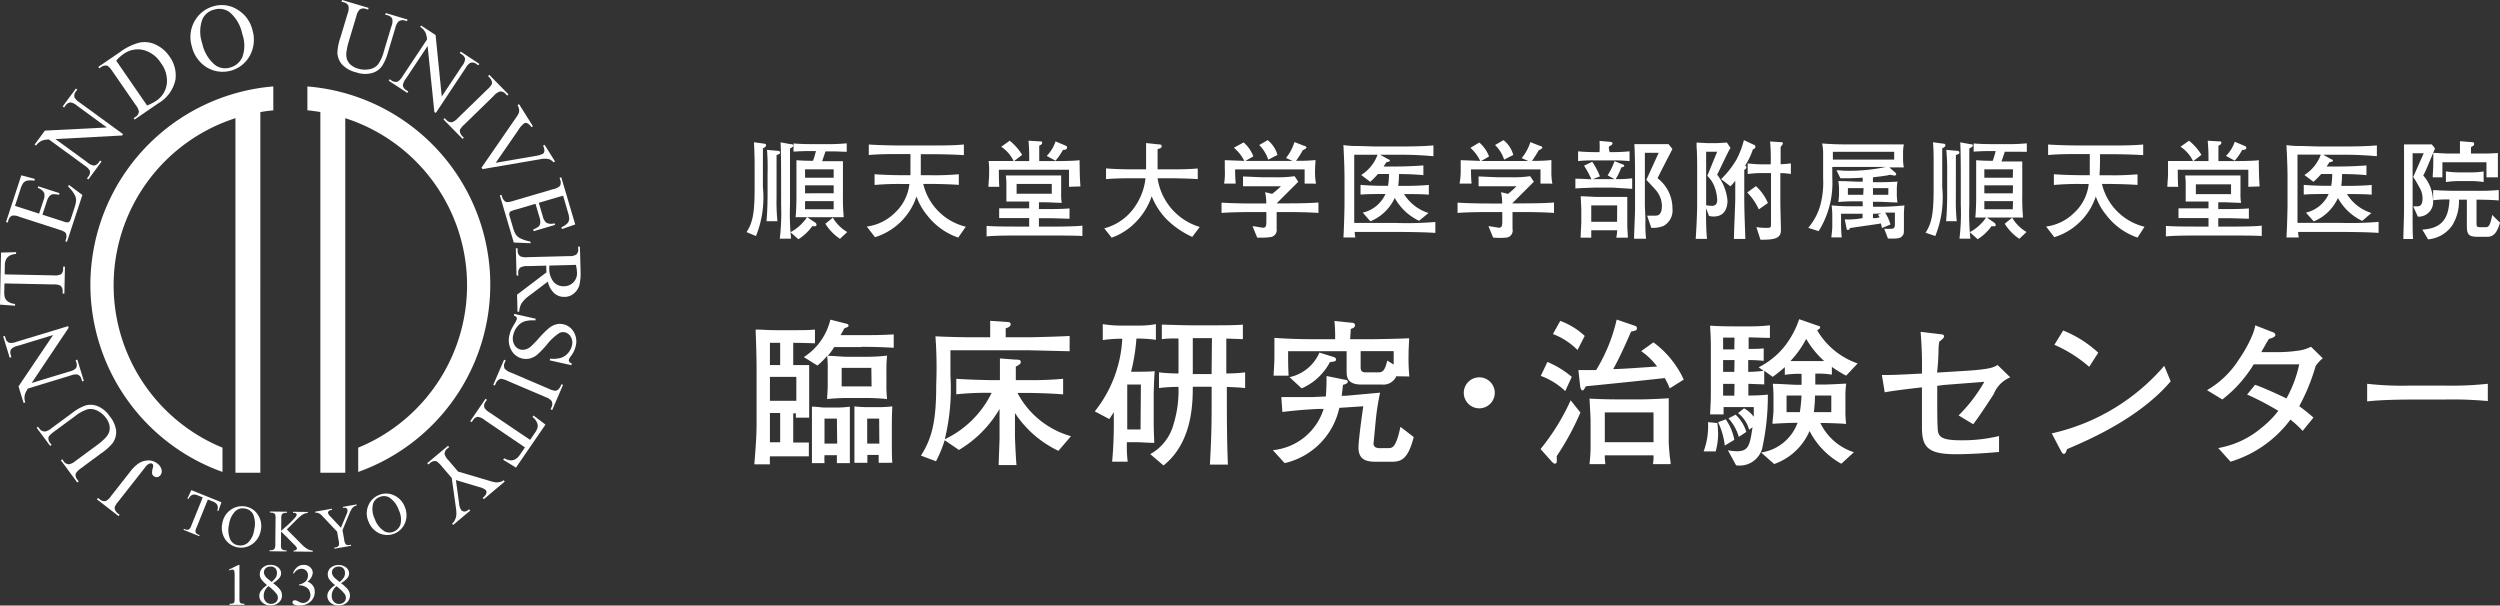 <svg id="rogo" xmlns="http://www.w3.org/2000/svg" width="188" height="45.536" viewBox="0 0 188 45.536">
  <rect x="0" y="0" width="188" height="45.536" fill="#333333" stroke="none"/>
  <g id="Group_1" data-name="Group 1">
    <path id="Path_1" data-name="Path 1" d="M10.9,25.382a14.971,14.971,0,0,0,9.933,14.079V37.636a13.2,13.2,0,0,1,.975-24.777V39.521h1.873V12.4c.321-.055.646-.1.975-.129v-1.8A14.992,14.992,0,0,0,10.9,25.382" transform="translate(-4.103 -3.972)" fill="#fff"/>
    <path id="Path_2" data-name="Path 2" d="M37.062,10.475v1.792q.493.05.975.132V39.523h1.873V12.86a13.2,13.2,0,0,1,.973,24.777v1.826a14.952,14.952,0,0,0-3.821-28.988" transform="translate(-13.946 -3.973)" fill="#fff"/>
    <path id="Path_3" data-name="Path 3" d="M27.6,68.786l.719-.348h.072v2.482a1.254,1.254,0,0,0,.021.308.155.155,0,0,0,.085.094.774.774,0,0,0,.267.037v.081H27.65v-.081a.817.817,0,0,0,.271-.036.175.175,0,0,0,.085-.084,1.158,1.158,0,0,0,.024-.318V69.332a2.459,2.459,0,0,0-.021-.412.176.176,0,0,0-.056-.1.147.147,0,0,0-.1-.033.588.588,0,0,0-.224.067Z" transform="translate(-10.385 -25.956)" fill="#fff"/>
    <path id="Path_4" data-name="Path 4" d="M31.852,69.956a2.1,2.1,0,0,1-.451-.461.686.686,0,0,1-.1-.359.653.653,0,0,1,.221-.494.826.826,0,0,1,.59-.206.836.836,0,0,1,.576.193.577.577,0,0,1,.216.441.59.59,0,0,1-.117.335,1.7,1.7,0,0,1-.491.4,2.78,2.78,0,0,1,.508.462.771.771,0,0,1,.166.467.689.689,0,0,1-.237.528.883.883,0,0,1-.623.22.84.84,0,0,1-.655-.26.647.647,0,0,1-.057-.847,1.915,1.915,0,0,1,.455-.424m.1.082a1.026,1.026,0,0,0-.268.33.875.875,0,0,0-.088.387.627.627,0,0,0,.154.447.5.5,0,0,0,.39.169.526.526,0,0,0,.377-.132.421.421,0,0,0,.143-.321.5.5,0,0,0-.084-.28,3.164,3.164,0,0,0-.625-.6m.239-.314a1.592,1.592,0,0,0,.332-.368.674.674,0,0,0,.069-.309.479.479,0,0,0-.127-.355.47.47,0,0,0-.35-.129.509.509,0,0,0-.363.128.391.391,0,0,0-.139.3.493.493,0,0,0,.058.226.724.724,0,0,0,.164.214Z" transform="translate(-11.765 -25.956)" fill="#fff"/>
    <path id="Path_5" data-name="Path 5" d="M35.3,69.056a1.154,1.154,0,0,1,.318-.458.72.72,0,0,1,.48-.161.663.663,0,0,1,.545.23.557.557,0,0,1,.143.364.93.93,0,0,1-.4.665.88.88,0,0,1,.411.3.785.785,0,0,1,.139.463.965.965,0,0,1-.244.661,1.151,1.151,0,0,1-.92.366.779.779,0,0,1-.406-.074.2.2,0,0,1-.109-.158.143.143,0,0,1,.05-.11.172.172,0,0,1,.123-.049.408.408,0,0,1,.111.017,1.3,1.3,0,0,1,.168.079,1.1,1.1,0,0,0,.18.082.611.611,0,0,0,.172.024.521.521,0,0,0,.387-.172.569.569,0,0,0,.163-.405.79.79,0,0,0-.076-.334.613.613,0,0,0-.123-.183.88.88,0,0,0-.259-.157.825.825,0,0,0-.333-.071h-.07v-.066a.89.89,0,0,0,.346-.123.614.614,0,0,0,.33-.56.486.486,0,0,0-.142-.362.476.476,0,0,0-.347-.137.663.663,0,0,0-.566.359Z" transform="translate(-13.266 -25.956)" fill="#fff"/>
    <path id="Path_6" data-name="Path 6" d="M40.057,69.956A2.077,2.077,0,0,1,39.6,69.5a.711.711,0,0,1-.1-.359.653.653,0,0,1,.221-.494.952.952,0,0,1,1.166-.013.574.574,0,0,1,.218.441.59.59,0,0,1-.117.335,1.74,1.74,0,0,1-.491.4,2.715,2.715,0,0,1,.507.462.763.763,0,0,1,.166.467.692.692,0,0,1-.236.528.883.883,0,0,1-.623.22.845.845,0,0,1-.657-.26.688.688,0,0,1-.187-.461.68.68,0,0,1,.133-.387,1.853,1.853,0,0,1,.454-.424m.1.082a1.021,1.021,0,0,0-.267.33.876.876,0,0,0-.089.387.633.633,0,0,0,.154.447.5.5,0,0,0,.391.169.528.528,0,0,0,.377-.132.42.42,0,0,0,.142-.321.5.5,0,0,0-.082-.28,3.142,3.142,0,0,0-.626-.6m.24-.314a1.561,1.561,0,0,0,.332-.368.691.691,0,0,0,.069-.309.475.475,0,0,0-.129-.355.468.468,0,0,0-.35-.129.5.5,0,0,0-.361.128.386.386,0,0,0-.139.3.506.506,0,0,0,.056.226.752.752,0,0,0,.166.214Z" transform="translate(-14.853 -25.956)" fill="#fff"/>
    <path id="Path_7" data-name="Path 7" d="M24.974,60.292l-.232.663-.078-.032a.852.852,0,0,0,.038-.269.445.445,0,0,0-.1-.243.637.637,0,0,0-.256-.168l-.393-.157L23.1,62.2a.612.612,0,0,0-.074.342.326.326,0,0,0,.207.181l.1.04-.031.077-1.182-.474.032-.074.1.037a.3.3,0,0,0,.293-.005.666.666,0,0,0,.166-.281l.857-2.117-.336-.135a.978.978,0,0,0-.289-.083.417.417,0,0,0-.243.077.651.651,0,0,0-.211.263l-.078-.032.3-.636Z" transform="translate(-8.322 -22.522)" fill="#fff"/>
    <path id="Path_8" data-name="Path 8" d="M28.55,61.355a1.361,1.361,0,0,1,.912.623,1.523,1.523,0,0,1,.214,1.164,1.579,1.579,0,0,1-.638,1.031,1.449,1.449,0,0,1-2.052-.379,1.568,1.568,0,0,1-.2-1.195,1.519,1.519,0,0,1,.7-1.051,1.45,1.45,0,0,1,1.068-.194m-.072.15a.793.793,0,0,0-.691.172,1.682,1.682,0,0,0-.5,1.008,1.77,1.77,0,0,0,.1,1.166.777.777,0,0,0,.57.413.873.873,0,0,0,.748-.193,1.59,1.59,0,0,0,.467-.966,1.807,1.807,0,0,0-.084-1.18.816.816,0,0,0-.6-.42" transform="translate(-10.064 -23.259)" fill="#fff"/>
    <path id="Path_9" data-name="Path 9" d="M33.8,63.316l1.1,1.107a2.07,2.07,0,0,0,.462.374.99.99,0,0,0,.385.115v.082L34.31,64.98V64.9a.325.325,0,0,0,.186-.041.122.122,0,0,0,.057-.1.223.223,0,0,0-.02-.1,1.053,1.053,0,0,0-.137-.158l-1.027-1.03-.011.964a.989.989,0,0,0,.027.3.2.2,0,0,0,.092.1.392.392,0,0,0,.2.054h.1v.083l-1.28-.013v-.082h.107a.318.318,0,0,0,.271-.107.66.66,0,0,0,.057-.338l.02-1.93a1.019,1.019,0,0,0-.025-.3.2.2,0,0,0-.09-.094.434.434,0,0,0-.2-.055h-.106V61.97l1.28.015v.082h-.1a.441.441,0,0,0-.2.049.194.194,0,0,0-.1.106.977.977,0,0,0-.029.29l-.009.915c.029-.028.131-.12.305-.277a6.547,6.547,0,0,0,.8-.792.3.3,0,0,0,.062-.153.116.116,0,0,0-.046-.09.239.239,0,0,0-.157-.041h-.069V61.99l1.1.012v.081a.621.621,0,0,0-.178.025.98.98,0,0,0-.2.091,1.969,1.969,0,0,0-.285.222q-.05.044-.455.447Z" transform="translate(-12.23 -23.504)" fill="#fff"/>
    <path id="Path_10" data-name="Path 10" d="M40.076,61.293l1.032-.182.015.082-.057.011a.446.446,0,0,0-.157.077.643.643,0,0,0-.174.18,1.938,1.938,0,0,0-.167.343l-.516,1.241.131.741a.587.587,0,0,0,.121.327.343.343,0,0,0,.279.045l.1-.017.015.081-1.257.22-.013-.082.1-.017a.3.3,0,0,0,.247-.158.673.673,0,0,0-.008-.327l-.123-.7-1.029-1.089a2.778,2.778,0,0,0-.243-.239.783.783,0,0,0-.236-.092.254.254,0,0,0-.13,0l-.015-.082,1.265-.222.015.082-.066.012a.385.385,0,0,0-.18.079.157.157,0,0,0-.06.158.667.667,0,0,0,.182.26l.785.839.42-1.008a.667.667,0,0,0,.077-.326.185.185,0,0,0-.05-.1.194.194,0,0,0-.1-.059.426.426,0,0,0-.182,0Z" transform="translate(-14.295 -23.178)" fill="#fff"/>
    <path id="Path_11" data-name="Path 11" d="M45.155,59.893a1.376,1.376,0,0,1,1.106.029,1.53,1.53,0,0,1,.814.861,1.565,1.565,0,0,1,.029,1.209,1.448,1.448,0,0,1-1.93.795,1.583,1.583,0,0,1-.821-.892,1.5,1.5,0,0,1,.012-1.258,1.431,1.431,0,0,1,.789-.743m.023.165a.788.788,0,0,0-.487.52,1.67,1.67,0,0,0,.13,1.117,1.779,1.779,0,0,0,.718.925.787.787,0,0,0,.7.04.875.875,0,0,0,.524-.568,1.6,1.6,0,0,0-.138-1.064,1.8,1.8,0,0,0-.715-.944.813.813,0,0,0-.736-.026" transform="translate(-16.641 -22.677)" fill="#fff"/>
    <path id="Path_12" data-name="Path 12" d="M13.392,59.866l-.081.1L11.683,58.7l.081-.1.138.106a.513.513,0,0,0,.446.128,1.1,1.1,0,0,0,.4-.378L14.2,56.607a2.657,2.657,0,0,1,.637-.616,1.374,1.374,0,0,1,.686-.211,1.049,1.049,0,0,1,.71.236.774.774,0,0,1,.312.453.482.482,0,0,1-.081.413.358.358,0,0,1-.232.153.4.4,0,0,1-.284-.082.314.314,0,0,1-.115-.185,1.2,1.2,0,0,1,.065-.453c.036-.133.02-.226-.048-.279a.223.223,0,0,0-.214-.017.745.745,0,0,0-.322.275l-2.028,2.581a1.55,1.55,0,0,0-.261.408.321.321,0,0,0,.024.211.658.658,0,0,0,.2.265Z" transform="translate(-4.396 -21.155)" fill="#fff"/>
    <path id="Path_13" data-name="Path 13" d="M5.544,52.055l-.106.079L4.423,50.768l.1-.078.109.145a.49.49,0,0,0,.451.209,1.065,1.065,0,0,0,.456-.244l1.572-1.158a3.489,3.489,0,0,1,.989-.552,1.422,1.422,0,0,1,.889.046,2.014,2.014,0,0,1,.912.748A2.128,2.128,0,0,1,10.4,51a1.463,1.463,0,0,1-.247.9,3.974,3.974,0,0,1-.886.795L7.751,53.815c-.237.176-.37.323-.4.444a.5.5,0,0,0,.125.4l.107.144-.106.079L6.243,53.214l.1-.078.11.149a.485.485,0,0,0,.406.228,1.06,1.06,0,0,0,.481-.246l1.688-1.243A4.593,4.593,0,0,0,9.52,51.6a1.371,1.371,0,0,0,.344-.483,1.013,1.013,0,0,0,.036-.509,1.335,1.335,0,0,0-.265-.577,1.723,1.723,0,0,0-.668-.556,1.109,1.109,0,0,0-.728-.094,3.041,3.041,0,0,0-.958.535L5.711,51.073c-.241.18-.373.317-.4.414a.525.525,0,0,0,.121.424Z" transform="translate(-1.665 -18.6)" fill="#fff"/>
    <path id="Path_14" data-name="Path 14" d="M1.919,45.285,1.536,44.04l2.6-3.858-2.658.809a.963.963,0,0,0-.5.255.52.52,0,0,0-.021.44L1,41.847l-.126.038-.491-1.6.125-.038.05.162a.487.487,0,0,0,.3.359,1.094,1.094,0,0,0,.52-.077L5.267,39.51l.038.123L2.523,43.787l2.838-.863a.988.988,0,0,0,.5-.253.531.531,0,0,0,.021-.44l-.05-.164.126-.038.491,1.6-.126.038-.049-.158a.494.494,0,0,0-.3-.362,1.075,1.075,0,0,0-.52.077L2.247,44.2a2.121,2.121,0,0,0-.216.4,1.15,1.15,0,0,0-.046.343,1.123,1.123,0,0,0,.061.309Z" transform="translate(-0.144 -14.985)" fill="#fff"/>
    <path id="Path_15" data-name="Path 15" d="M.078,30.578l1.131-.029,0,.133a1.336,1.336,0,0,0-.428.1.709.709,0,0,0-.31.285,1.015,1.015,0,0,0-.107.478l-.013.676,3.683.073a1,1,0,0,0,.556-.084.523.523,0,0,0,.157-.411l.005-.166.131,0-.041,2.034-.131,0,0-.17a.488.488,0,0,0-.176-.436,1.086,1.086,0,0,0-.517-.086L.334,32.9l-.013.577a1.63,1.63,0,0,0,.042.479.644.644,0,0,0,.253.319,1.053,1.053,0,0,0,.516.166l0,.135L0,34.494Z" transform="translate(0 -11.586)" fill="#fff"/>
    <path id="Path_16" data-name="Path 16" d="M1.4,23.535l1.812.587.329-1a.855.855,0,0,0,.052-.56.806.806,0,0,0-.484-.374l.041-.123,1.6.516-.041.124a1.92,1.92,0,0,0-.459-.045.459.459,0,0,0-.252.139,1.071,1.071,0,0,0-.206.4l-.329,1,1.512.488a1.381,1.381,0,0,0,.378.092.21.21,0,0,0,.137-.059.618.618,0,0,0,.122-.242l.253-.775a2.21,2.21,0,0,0,.13-.579.875.875,0,0,0-.1-.405,2.7,2.7,0,0,0-.492-.634l.044-.133,1.021.767L5.309,26.241,5.184,26.2l.053-.162a.682.682,0,0,0,.023-.331.3.3,0,0,0-.115-.2,1.606,1.606,0,0,0-.43-.182l-2.979-.966a1.047,1.047,0,0,0-.565-.086.551.551,0,0,0-.268.359l-.053.161-.125-.04,1.151-3.515,1.02.275-.042.131a1.675,1.675,0,0,0-.549-.005.582.582,0,0,0-.289.187,1.661,1.661,0,0,0-.206.459Z" transform="translate(-0.273 -8.055)" fill="#fff"/>
    <path id="Path_17" data-name="Path 17" d="M4.173,14.941l.773-1.051,4.659-.236L7.363,12.016a.948.948,0,0,0-.507-.246.534.534,0,0,0-.366.246l-.1.135-.106-.078.992-1.346.106.077-.1.137a.485.485,0,0,0-.107.457,1.065,1.065,0,0,0,.371.368l3.279,2.392-.076.1-5.011.267,2.394,1.746a.992.992,0,0,0,.5.249A.535.535,0,0,0,9,16.276l.1-.136.106.077-.992,1.348-.106-.078.1-.133a.492.492,0,0,0,.11-.461,1.1,1.1,0,0,0-.373-.368l-2.7-1.972a2.178,2.178,0,0,0-.45.065,1.187,1.187,0,0,0-.305.17,1.1,1.1,0,0,0-.211.232Z" transform="translate(-1.57 -4.068)" fill="#fff"/>
    <path id="Path_18" data-name="Path 18" d="M14.581,10.931l-.074-.108.15-.1a.48.48,0,0,0,.247-.405,1.108,1.108,0,0,0-.233-.475L12.906,7.286c-.17-.248-.3-.383-.4-.409a.531.531,0,0,0-.428.1l-.149.1-.076-.107,1.618-1.106a4.247,4.247,0,0,1,1.495-.725,1.937,1.937,0,0,1,1.21.16,2.507,2.507,0,0,1,1.032.891,2.4,2.4,0,0,1,.448,1.724,2.682,2.682,0,0,1-1.3,1.8Zm.938-1.061a3.565,3.565,0,0,0,.68-.346A1.786,1.786,0,0,0,17,8.278a2.18,2.18,0,0,0-.442-1.6,2.2,2.2,0,0,0-1.34-.985,1.84,1.84,0,0,0-1.477.314,2.991,2.991,0,0,0-.542.495Z" transform="translate(-4.46 -1.939)" fill="#fff"/>
    <path id="Path_19" data-name="Path 19" d="M24.738.692a2.194,2.194,0,0,1,1.756.264,2.449,2.449,0,0,1,1.127,1.531,2.513,2.513,0,0,1-.194,1.932,2.326,2.326,0,0,1-3.231.886,2.523,2.523,0,0,1-1.131-1.584,2.418,2.418,0,0,1,.268-2,2.312,2.312,0,0,1,1.4-1.026m0,.267a1.276,1.276,0,0,0-.878.73A2.689,2.689,0,0,0,23.848,3.5a2.864,2.864,0,0,0,.96,1.617,1.259,1.259,0,0,0,1.115.2,1.4,1.4,0,0,0,.944-.8,2.545,2.545,0,0,0-.008-1.719,2.889,2.889,0,0,0-.95-1.647A1.319,1.319,0,0,0,24.74.959" transform="translate(-8.639 -0.233)" fill="#fff"/>
    <path id="Path_20" data-name="Path 20" d="M44.281,1.107l.037-.127,1.635.488-.038.127-.174-.053a.493.493,0,0,0-.487.1,1.074,1.074,0,0,0-.219.467l-.561,1.864a3.47,3.47,0,0,1-.462,1.032,1.412,1.412,0,0,1-.739.492,2.031,2.031,0,0,1-1.18-.055,2.158,2.158,0,0,1-1.069-.6,1.463,1.463,0,0,1-.344-.867,4.035,4.035,0,0,1,.232-1.164l.541-1.8a.94.94,0,0,0,.05-.591.51.51,0,0,0-.34-.245L40.992.125,41.029,0l2,.594-.038.127L42.811.668a.481.481,0,0,0-.463.058,1.059,1.059,0,0,0-.239.482l-.6,2a4.417,4.417,0,0,0-.135.627,1.352,1.352,0,0,0,.016.594,1.011,1.011,0,0,0,.277.429,1.339,1.339,0,0,0,.56.3,1.723,1.723,0,0,0,.87.045,1.087,1.087,0,0,0,.639-.356,3,3,0,0,0,.444-1l.561-1.861a1,1,0,0,0,.068-.568.524.524,0,0,0-.35-.267Z" transform="translate(-15.309)" fill="#fff"/>
    <path id="Path_21" data-name="Path 21" d="M49.3,3.09l1.092.718.464,4.62L52.39,6.121a.958.958,0,0,0,.223-.516.527.527,0,0,0-.264-.351l-.141-.092.073-.11,1.4.923-.072.108-.143-.094A.489.489,0,0,0,53,5.9a1.059,1.059,0,0,0-.351.389L50.409,9.665,50.3,9.6l-.509-4.97L48.155,7.091a.987.987,0,0,0-.225.513.54.54,0,0,0,.264.354l.143.092-.073.11-1.4-.92.072-.111.139.092a.5.5,0,0,0,.467.086A1.074,1.074,0,0,0,47.9,6.92l1.849-2.782a2.09,2.09,0,0,0-.088-.444,1.182,1.182,0,0,0-.184-.3,1.2,1.2,0,0,0-.244-.2Z" transform="translate(-17.635 -1.172)" fill="#fff"/>
    <path id="Path_22" data-name="Path 22" d="M55,13.791l-.094.091-1.443-1.47.094-.091.119.123a.521.521,0,0,0,.427.186,1.08,1.08,0,0,0,.452-.319l2.228-2.166a1.57,1.57,0,0,0,.314-.368.323.323,0,0,0,.007-.211.67.67,0,0,0-.167-.292l-.119-.121.094-.091,1.443,1.47-.094.092-.122-.125a.512.512,0,0,0-.424-.185,1.041,1.041,0,0,0-.454.318L55.034,12.8a1.617,1.617,0,0,0-.313.368.317.317,0,0,0-.005.215.653.653,0,0,0,.164.288Z" transform="translate(-20.119 -3.436)" fill="#fff"/>
    <path id="Path_23" data-name="Path 23" d="M63.588,16.926l-.111.07a.788.788,0,0,0-.345-.242,1.468,1.468,0,0,0-.629,0l-4.37.747-.07-.111,2.565-3.72a2.163,2.163,0,0,0,.228-.37.627.627,0,0,0,.031-.276,1.025,1.025,0,0,0-.118-.337l.111-.071,1.045,1.663-.111.069a.908.908,0,0,0-.328-.306.265.265,0,0,0-.231.028,1.588,1.588,0,0,0-.383.43l-1.744,2.528,2.968-.513a1.946,1.946,0,0,0,.574-.162.269.269,0,0,0,.113-.19.664.664,0,0,0-.072-.364c0-.012-.012-.03-.024-.057l.113-.07Z" transform="translate(-21.849 -4.785)" fill="#fff"/>
    <path id="Path_24" data-name="Path 24" d="M65.022,22.859l-1.828.536.3,1.014a.868.868,0,0,0,.275.49.808.808,0,0,0,.611.034l.037.125-1.61.473-.037-.124a1.913,1.913,0,0,0,.406-.222.445.445,0,0,0,.127-.257,1.051,1.051,0,0,0-.058-.447l-.3-1.011-1.524.449a1.619,1.619,0,0,0-.366.135.236.236,0,0,0-.077.127.6.6,0,0,0,.037.269l.231.78a2.145,2.145,0,0,0,.223.552.892.892,0,0,0,.316.276,2.7,2.7,0,0,0,.765.244l.04.136-1.277-.057-1.05-3.547.126-.037.049.162a.682.682,0,0,0,.17.286.3.3,0,0,0,.207.1,1.615,1.615,0,0,0,.459-.092l3-.882a1.044,1.044,0,0,0,.516-.247.548.548,0,0,0,.016-.446l-.049-.164.127-.038,1.05,3.548-1,.347-.04-.131a1.664,1.664,0,0,0,.455-.306.555.555,0,0,0,.131-.318,1.568,1.568,0,0,0-.09-.492Z" transform="translate(-22.677 -8.145)" fill="#fff"/>
    <path id="Path_25" data-name="Path 25" d="M62.32,34.772l-.033-1.28L64.5,31.81c-.008-.12-.013-.218-.016-.294v-.1c0-.034,0-.071,0-.11l-1.4.037a.981.981,0,0,0-.562.114.5.5,0,0,0-.146.407l.005.187-.133,0L62.195,30l.131,0,.005.178a.479.479,0,0,0,.21.432,1.14,1.14,0,0,0,.525.061l3.113-.081a.993.993,0,0,0,.562-.114.517.517,0,0,0,.146-.414l-.005-.181.133,0,.045,1.748a4.175,4.175,0,0,1-.082,1.13,1.289,1.289,0,0,1-.4.626,1.072,1.072,0,0,1-.71.272,1.129,1.129,0,0,1-.779-.268,1.633,1.633,0,0,1-.485-.882l-1.357,1.027a2.443,2.443,0,0,0-.617.6,1.457,1.457,0,0,0-.183.643Zm2.389-3.47c0,.045,0,.082,0,.116s0,.061,0,.082a1.557,1.557,0,0,0,.325,1.027.959.959,0,0,0,.771.329.97.97,0,0,0,.989-1.052,3.222,3.222,0,0,0-.082-.554Z" transform="translate(-23.404 -11.331)" fill="#fff"/>
    <path id="Path_26" data-name="Path 26" d="M66.046,41.884l-1.626-.366.029-.128a2.068,2.068,0,0,0,.8-.055,1.2,1.2,0,0,0,.544-.356,1.3,1.3,0,0,0,.3-.579.852.852,0,0,0-.085-.643.69.69,0,0,0-.448-.347.614.614,0,0,0-.426.061,3.915,3.915,0,0,0-.924.862,7.386,7.386,0,0,1-.745.774,1.394,1.394,0,0,1-.531.269,1.209,1.209,0,0,1-.566.008,1.25,1.25,0,0,1-.828-.619,1.522,1.522,0,0,1-.145-1.148,2.16,2.16,0,0,1,.118-.376,4.131,4.131,0,0,1,.227-.416,2.022,2.022,0,0,0,.206-.4.185.185,0,0,0-.02-.148.439.439,0,0,0-.2-.123l.029-.128,1.613.363-.029.128a2.361,2.361,0,0,0-.813.071,1.192,1.192,0,0,0-.523.37,1.459,1.459,0,0,0-.322.649.988.988,0,0,0,.074.731.717.717,0,0,0,.484.372.747.747,0,0,0,.371-.016,1.065,1.065,0,0,0,.4-.222,8.318,8.318,0,0,0,.609-.635,7.339,7.339,0,0,1,.733-.733,1.467,1.467,0,0,1,.532-.285,1.115,1.115,0,0,1,.564-.011,1.184,1.184,0,0,1,.784.582,1.4,1.4,0,0,1,.143,1.065,2.025,2.025,0,0,1-.363.75.825.825,0,0,0-.149.253.208.208,0,0,0,.02.158.444.444,0,0,0,.2.14Z" transform="translate(-23.082 -14.421)" fill="#fff"/>
    <path id="Path_27" data-name="Path 27" d="M59.593,45.522l-.121-.051.814-1.889.121.051-.066.157a.511.511,0,0,0-.012.463,1.09,1.09,0,0,0,.47.293l2.862,1.225a1.669,1.669,0,0,0,.463.146.324.324,0,0,0,.2-.074.663.663,0,0,0,.208-.265l.066-.156.121.051-.814,1.89-.121-.053.069-.16a.511.511,0,0,0,.009-.462,1.058,1.058,0,0,0-.468-.3l-2.863-1.224a1.6,1.6,0,0,0-.46-.146.312.312,0,0,0-.2.077.638.638,0,0,0-.206.261Z" transform="translate(-22.379 -16.53)" fill="#fff"/>
    <path id="Path_28" data-name="Path 28" d="M60.136,53.485l-.964-.59.077-.111a1.431,1.431,0,0,0,.412.15.719.719,0,0,0,.416-.071,1.011,1.011,0,0,0,.351-.341l.383-.557L57.769,49.9a1.011,1.011,0,0,0-.513-.232.529.529,0,0,0-.357.26l-.094.136-.109-.073,1.151-1.682.109.075-.1.139a.485.485,0,0,0-.092.462,1.078,1.078,0,0,0,.385.354L61.2,51.4l.326-.478a1.587,1.587,0,0,0,.229-.422.655.655,0,0,0-.036-.4,1.054,1.054,0,0,0-.341-.421l.076-.111.9.682Z" transform="translate(-21.335 -18.321)" fill="#fff"/>
    <path id="Path_29" data-name="Path 29" d="M54.748,58.873l-1.283,1.08-.086-.1.072-.059a.739.739,0,0,0,.153-.236,1.032,1.032,0,0,0,.1-.388,3.214,3.214,0,0,0-.048-.607l-.3-2.14-.783-.916c-.191-.226-.336-.346-.434-.358a.548.548,0,0,0-.422.161l-.119.1-.085-.1L53.076,54l.085.1-.13.11a.486.486,0,0,0-.212.42,1.074,1.074,0,0,0,.276.445l.737.866,2.314.684a4.56,4.56,0,0,0,.531.132,1.274,1.274,0,0,0,.4-.061.472.472,0,0,0,.18-.106l.086.1-1.574,1.327-.085-.1.081-.067a.6.6,0,0,0,.184-.259.249.249,0,0,0-.044-.267,1.111,1.111,0,0,0-.464-.211l-1.772-.533.239,1.737a1.068,1.068,0,0,0,.159.515.322.322,0,0,0,.154.1.341.341,0,0,0,.192,0,.752.752,0,0,0,.248-.152Z" transform="translate(-19.385 -20.479)" fill="#fff"/>
  </g>
  <g id="レイヤー_2" data-name="レイヤー 2" transform="translate(56.14 10.537)">
    <path id="Path_2109" data-name="Path 2109" d="M1.231.674V3.606a7.785,7.785,0,0,1-.52,3.665L0,6.978c.476-.733.608-1.466.608-3.357V1.906C.608,1.4.586.7.557.22l.733.1c.176.029.176.051.176.132S1.4.6,1.231.674Zm1.026.513V4.368a14.929,14.929,0,0,0,.066,1.788H1.5c.073-.792.081-1.7.081-1.913V2.573A16.659,16.659,0,0,0,1.539.792l.733.066c.176,0,.249.037.249.147S2.367,1.136,2.257,1.187Zm1.011-.5V4.918a18.911,18.911,0,0,0,.081,2.551H2.5a16.359,16.359,0,0,0,.1-2.536V2.851C2.6,2.8,2.6.8,2.558.227l.733.132c.176,0,.22.044.22.11S3.474.586,3.269.689ZM4.925,6.552a3.665,3.665,0,0,1-1.026.96l-.594-.528A3.415,3.415,0,0,0,4.551,5.849l.579.388a.227.227,0,0,1,.132.191c-.007.132-.132.117-.337.1ZM6.706.909h-.77l-.249.733H7.249V4.185a15.916,15.916,0,0,0,.059,1.671H3.687c.044-.352.066-1.114.066-1.466V1.569c.476.044,1.011.044,1.114.044H5A6.6,6.6,0,0,0,5.218.88H4.874q-.682,0-1.341.044V.308c.5.051,1.239.051,1.341.051h.938A15.056,15.056,0,0,0,7.534.3V.938ZM6.552,2.258H4.4v.63H6.552Zm0,1.2H4.4v.6H6.552Zm0,1.187H4.4v.616H6.552Zm.476,2.836a3.665,3.665,0,0,1-1.1-1.136l.564-.454A2.976,2.976,0,0,0,7.571,6.97Z" transform="translate(0 -0.059)" fill="#fff"/>
    <path id="Path_2110" data-name="Path 2110" d="M19.215,7.449a4.962,4.962,0,0,1-2.331-1.671,4.507,4.507,0,0,1-.806-1.422A4.771,4.771,0,0,1,12.956,7.42l-.616-.8a3.665,3.665,0,0,0,2.074-1,3.474,3.474,0,0,0,1.129-2.2h-.52a19.9,19.9,0,0,0-2.1.073V2.685c.733.059,1.781.073,2.1.073h.6V1.168h-.733c-.8,0-1.6,0-2.4.073V.45c.821.059,2.023.073,2.4.073h2.331c.806,0,1.612,0,2.419-.073v.8c-.887-.059-2.089-.073-2.419-.073H16.4V2.759h.733a20.315,20.315,0,0,0,2.125-.073v.8c-.777-.059-1.832-.073-2.125-.073h-.55a4.339,4.339,0,0,0,3.2,3.218Z" transform="translate(-3.296 -0.12)" fill="#fff"/>
    <path id="Path_2111" data-name="Path 2111" d="M29.629,7.191H27.019c-.674,0-1.752,0-2.389.066V6.466c.55.051,1.73.051,2.323.051h.88V5.879H25.575V5.146h2.257V4.633H26.118V3.409a4.529,4.529,0,0,0-.044-.733h4.163V4a3.9,3.9,0,0,0,.044.733c-.279,0-1.026-.044-1.327-.044h-.388V5.2H29.4c.139,0,1.019,0,1.466-.051v.777c-.271,0-1.165-.037-1.466-.037h-.836v.63h1.07c.073,0,1.737,0,2.2-.073v.784C31.5,7.191,30.032,7.191,29.629,7.191Zm1.2-3.665V2.244H25.553c0,.242,0,1.033.037,1.283h-.821c0-.242.051-.6.051-1.048a5.616,5.616,0,0,0-.037-.894H26.66a2.653,2.653,0,0,0-.931-1.07L26.367.06a4.17,4.17,0,0,1,.938,1.063l-.608.469h1.136A14.7,14.7,0,0,0,27.782.06l.843.051c.125,0,.183,0,.183.1s-.081.169-.22.22V1.592h.923c.528,0,1.612,0,2.118-.066a1.928,1.928,0,0,0,0,.352c0,.169,0,.931.059,1.62Zm-1.3-.213H26.887v.733h2.646ZM30.376.749a5.006,5.006,0,0,1-.564.814l-.66-.359a2.763,2.763,0,0,0,.66-1.092l.77.322c.081.037.1.081.1.125C30.677.749,30.493.749,30.376.749Z" transform="translate(-6.578 -0.016)" fill="#fff"/>
    <path id="Path_2112" data-name="Path 2112" d="M43.321,7.358A6.714,6.714,0,0,1,41.459,6.1a5.292,5.292,0,0,1-1.187-1.8,5.13,5.13,0,0,1-1.209,1.957,4.727,4.727,0,0,1-1.8,1.158l-.557-.7a4.024,4.024,0,0,0,2.257-1.568,4.61,4.61,0,0,0,.843-2.2h-.689c-.733,0-1.517,0-2.279.066V2.206c.814.073,1.92.073,2.279.073h.733V.3l.938.1c.088,0,.235,0,.235.147s-.2.176-.308.213V2.279h.733c.733,0,1.524,0,2.287-.066v.8c-.982-.066-2.2-.066-2.287-.066h-.733A4.507,4.507,0,0,0,43.885,6.61Z" transform="translate(-9.804 -0.08)" fill="#fff"/>
    <path id="Path_2113" data-name="Path 2113" d="M53.614,5.409h-.733V6.677a.535.535,0,0,1-.462.616,5.6,5.6,0,0,1-1,.037l-.352-.858c.139,0,.733.117.784.117.242,0,.257-.169.257-.535V5.409h-.982c-.3,0-1.532,0-2.389.066V4.7c.953.066,2.323.066,2.389.066H52.1a3.724,3.724,0,0,0-.088-.85l.528.125a6.823,6.823,0,0,0,.667-.572H50.352V2.734c.139,0,1.283.059,1.51.059h.9a8.676,8.676,0,0,0,1.466-.081l.279.418-.733.733-.337.337-.557.557h.733c.352,0,1.612,0,2.411-.066v.784C55.27,5.424,54.369,5.409,53.614,5.409Zm1.371-2.14V2.2H49.759c0,.073,0,.638.044,1.07h-.872a5.064,5.064,0,0,0,.051-1.07V1.51c.22,0,1.151.044,1.466.051a3.122,3.122,0,0,0-.784-.989l.733-.4a2.653,2.653,0,0,1,.733,1.048l-.594.344h3.54l-.491-.22A3.665,3.665,0,0,0,54.222.147l.733.286c.066,0,.169.073.169.125s-.183.176-.271.191a7.33,7.33,0,0,1-.513.806A12.753,12.753,0,0,0,55.805,1.5c0,.176-.037.425-.037.828a4.47,4.47,0,0,0,.073.945Zm-2.734-1.8a2.778,2.778,0,0,0-.682-1.1L52.207,0a2.155,2.155,0,0,1,.733,1.114Z" transform="translate(-13.017 0)" fill="#fff"/>
    <path id="Path_2114" data-name="Path 2114" d="M65.139,7.04H62.09a1.765,1.765,0,0,0,.051.418h-.9c.044-.594.081-2.25.081-2.441V2.951c0-.894-.066-2.155-.081-2.441a6.53,6.53,0,0,0,1.07.066l1.261.037h2.1c.235,0,1.517,0,2.338-.081v.814c-.6-.051-1.385-.11-2.331-.11H64l.623.344a.118.118,0,0,1,.11.11c0,.044-.139.11-.257.1l-.213.33h1.063c.564,0,1.627-.051,1.928-.081v.733a17.509,17.509,0,0,0-1.832-.081,8.065,8.065,0,0,1-.059.887h.586s.982,0,1.715-.073v.733c-.52-.044-1.18-.044-1.7-.044H65.8a3.328,3.328,0,0,0,1.84,1.422l-.711.586A4.1,4.1,0,0,1,65.1,4.482a3.452,3.452,0,0,1-1.832,1.759l-.572-.652a2.492,2.492,0,0,0,1.708-1.4h-.176c-.55,0-1.195,0-1.7.044V3.5c.682.066,1.634.073,1.7.073h.366a4.824,4.824,0,0,0,.073-.887h-.828a7.232,7.232,0,0,1-.579.586l-.682-.513a3.027,3.027,0,0,0,1.231-1.524H62.054v5.13h3.1a26.277,26.277,0,0,0,3-.073v.821C67.309,7.055,66,7.04,65.139,7.04Z" transform="translate(-16.356 -0.136)" fill="#fff"/>
    <path id="Path_2115" data-name="Path 2115" d="M77.817,5.409h-.733V6.677a.535.535,0,0,1-.432.652,5.6,5.6,0,0,1-1.026,0l-.352-.858c.139,0,.733.117.784.117.242,0,.257-.169.257-.535V5.409h-.975c-.3,0-1.532,0-2.389.066V4.7c.953.066,2.323.066,2.389.066h.967a3.723,3.723,0,0,0-.088-.85l.528.125a6.824,6.824,0,0,0,.638-.572H74.533V2.734c.139,0,1.283.059,1.51.059h.9a8.676,8.676,0,0,0,1.466-.081l.279.418-.733.733-.337.337-.557.557h.733c.352,0,1.612,0,2.411-.066v.784C79.473,5.424,78.572,5.409,77.817,5.409Zm1.371-2.14V2.2H73.961c0,.073,0,.638.044,1.07H73.1a5.065,5.065,0,0,0,.088-1.07c0-.322,0-.506,0-.689.227,0,1.151.044,1.466.051a3.122,3.122,0,0,0-.733-.982l.667-.4a2.653,2.653,0,0,1,.733,1.048l-.594.344h3.54l-.491-.22a3.665,3.665,0,0,0,.652-1.2l.733.286c.066,0,.169.073.169.125s-.183.176-.271.191a7.33,7.33,0,0,1-.513.806A12.753,12.753,0,0,0,80.008,1.5v.828a4.471,4.471,0,0,0,.073.945Zm-2.734-1.8a2.7,2.7,0,0,0-.682-1.1L76.409,0a2.155,2.155,0,0,1,.733,1.114Z" transform="translate(-19.483 0)" fill="#fff"/>
    <path id="Path_2116" data-name="Path 2116" d="M87.825,3.591H86.63c-.249,0-1.334.044-1.59.066V2.924c.5,0,1.092.044,1.209.044a7.425,7.425,0,0,0-.557-1.026l.616-.293a5.533,5.533,0,0,1,.579,1.1l-.535.205h1.634l-.52-.279a5.811,5.811,0,0,0,.52-1.07l.594.235a.147.147,0,0,1,.139.132c0,.037-.161.1-.22.1a5.342,5.342,0,0,1-.425.88,8.559,8.559,0,0,0,1.239-.059v.792Zm0-2.045h-1.29a10.48,10.48,0,0,0-1.29.051V.864c.52.059,1.231.059,1.29.059h.322a7.8,7.8,0,0,0,0-.843l.733.066c.044,0,.242,0,.242.117s-.117.147-.227.213,0,.308,0,.447h.22a12.658,12.658,0,0,0,1.29-.059V1.6a10.788,10.788,0,0,0-1.3-.051Zm.293,5.812a4.015,4.015,0,0,0,.066-.557h-1.95v.557h-.8c0-.1.051-1.077.051-1.187V5.188s-.037-.828-.044-.945c.22,0,1.085.051,1.246.051h2.257V6.449c0,.147.044.784.044.909Zm.066-2.426h-1.95V6.163h1.942Zm3.511,1.532a2.2,2.2,0,0,1-.945.154L90.434,5.7h.652c.359,0,.462-.33.462-.777a1.884,1.884,0,0,0-.491-1.18c-.066-.081-.55-.6-.682-.733L91.306.974H90.266V4.851c0,.183.044,1,.044,1.173a10.91,10.91,0,0,0,.044,1.415h-.9c0-.337.066-1.818.073-2.125V2.638c0-.286,0-1.561-.051-2.316h2.565l.3.366c-.9,1.744-1,1.935-1.121,2.2A2.844,2.844,0,0,1,92.34,5.152a1.334,1.334,0,0,1-.652,1.312Z" transform="translate(-22.712 -0.021)" fill="#fff"/>
    <path id="Path_2117" data-name="Path 2117" d="M99,2.6a3.716,3.716,0,0,1,.777,1.95c0,.447-.147,1.195-1.041,1.195a1.539,1.539,0,0,1-.352-.044l-.22-.586c0,.66,0,1.649.073,2.309h-.85c.051-.733.11-1.913.11-2.631V2.279c0-.484,0-1.268-.044-1.766V.183l.806.044H99l.733-.044.271.4C99.8.9,99.149,2.316,99,2.6Zm-.147,1.063a2.2,2.2,0,0,0-.594-.975L99,.872h-.828V4.9a3.2,3.2,0,0,0,.432.044c.293,0,.4-.183.4-.432a3.254,3.254,0,0,0-.147-.85ZM101.678.733A5.292,5.292,0,0,1,101.1,1.92c.051,0,.1.066.1.132s-.081.147-.161.183V4.346c0,1.033.051,2.067.081,3.086h-.858c0-.542.1-2.551.1-3.1V3.049a2.866,2.866,0,0,1-.366.425L99.3,2.932a7.006,7.006,0,0,0,1.151-1.466A6.522,6.522,0,0,0,101.011,0l.733.344a.145.145,0,0,1,.132.147.205.205,0,0,1-.2.2Zm.454,4.478a4.346,4.346,0,0,0-.872-1.275l.66-.476a3.665,3.665,0,0,1,.894,1.268Zm1.62-2.682v2.2c0,.322.044,1.744.044,2.03,0,.652-.5.733-1.539.733l-.308-.953a4.163,4.163,0,0,0,.8.059c.3,0,.3-.037.3-.374V2.477h-.682a8.4,8.4,0,0,0-1.07.073v-.8a9.99,9.99,0,0,0,1.07.073h.66A14.432,14.432,0,0,0,102.982.1l.733.051c.147,0,.227,0,.227.1a.169.169,0,0,1-.044.1l-.125.161v1.3a6.179,6.179,0,0,0,.77-.066v.8a5.717,5.717,0,0,0-.792-.066Z" transform="translate(-26.01 0)" fill="#fff"/>
    <path id="Path_2118" data-name="Path 2118" d="M116.127,5.676v.916c0,.506,0,.557-.1.674-.169.235-.366.235-1.1.227l-.279-.733h.4c.388,0,.4-.051.4-.484V5.544h-.733a3.328,3.328,0,0,1,.4.894l-.638.264-.081-.344c-.374.066-1.8.264-2.323.344-.044.088-.059.139-.147.139s-.1,0-.117-.139l-.132-.645a6.291,6.291,0,0,0,1.341-.1v-.33H111.4v.66a9.708,9.708,0,0,0,.051,1.121h-.784c.037-.322.073-.623.073-.8V5.778A5.671,5.671,0,0,0,110.689,5a15.625,15.625,0,0,0,1.715.066h.623V4.694h-.366a14.136,14.136,0,0,0-1.466.051,5.3,5.3,0,0,0,.051-.528V3.7a4.076,4.076,0,0,0-.051-.528c.733,0,1.2.044,1.466.044h.366V2.913c-.608.044-.96.051-1.678.044l-.293-.6c.3,0,.4.037.733.037a12.929,12.929,0,0,0,2.976-.286H110.74V2.92a6.838,6.838,0,0,1-1.026,4.016l-.784-.249a4.471,4.471,0,0,0,.931-1.781,6.6,6.6,0,0,0,.191-1.935v-2a4.911,4.911,0,0,0-.073-.63c.674.059,1.341.073,2.016.073h4.126a3.4,3.4,0,0,0-.059.594v.55a3.114,3.114,0,0,0,.059.586h-1.092l.447.388s.073.073.073.125a.125.125,0,0,1-.132.1c-.051,0-.264-.051-.3-.051a.99.99,0,0,0-.257.044l-1.063.139v.366h.381c.315,0,.777,0,1.466-.044a3.094,3.094,0,0,0-.051.528v.513a3.46,3.46,0,0,0,.051.528c-.352,0-1.077-.051-1.466-.051H113.8V5.1h.689c.513,0,1.158-.044,1.678-.1A6.418,6.418,0,0,0,116.127,5.676ZM115.394.97h-4.61v.586h4.61Zm-2.3,2.734h-1.18v.5h1.151Zm1.862,0H113.8v.5h1.151ZM113.8,5.632v.322a1.165,1.165,0,0,0,.491-.059c0-.059-.051-.1-.117-.191l.249-.1Z" transform="translate(-29.092 -0.091)" fill="#fff"/>
    <path id="Path_2119" data-name="Path 2119" d="M122.223.674V3.606a7.785,7.785,0,0,1-.52,3.665l-.733-.249c.476-.733.608-1.466.608-3.357V1.906c0-.506,0-1.209-.051-1.686l.733.1c.154,0,.2.051.2.132S122.392.6,122.223.674Zm1.026.513V4.368a14.931,14.931,0,0,0,.066,1.788h-.8c.073-.792.081-1.7.081-1.913V2.573a16.656,16.656,0,0,0-.066-1.781l.733.066c.176,0,.249.037.249.147S123.359,1.136,123.249,1.187Zm1.011-.5V4.918a18.909,18.909,0,0,0,.081,2.551h-.821a16.36,16.36,0,0,0,.1-2.536V2.851c0-.051,0-2.052-.044-2.624l.733.132c.176,0,.22.044.22.11s-.066.117-.271.22Zm1.656,5.863a3.665,3.665,0,0,1-1.026.96l-.594-.528a3.415,3.415,0,0,0,1.246-1.136l.572.41a.227.227,0,0,1,.132.191c0,.11-.125.1-.33.081ZM127.7.931h-.77l-.249.733h1.561V4.207a15.918,15.918,0,0,0,.059,1.671h-3.591c.044-.352.066-1.114.066-1.466V1.569c.476.044,1.011.044,1.114.044h.132a6.593,6.593,0,0,0,.22-.733h-.315q-.682,0-1.341.044V.308c.5.051,1.239.051,1.341.051h.938A15.056,15.056,0,0,0,128.585.3V.938Zm-.154,1.327H125.39v.63h2.14Zm0,1.2H125.39v.6h2.14Zm0,1.187H125.39v.616h2.14Zm.476,2.836a3.664,3.664,0,0,1-1.1-1.136l.564-.454a2.976,2.976,0,0,0,1.077,1.077Z" transform="translate(-32.308 -0.059)" fill="#fff"/>
    <path id="Path_2120" data-name="Path 2120" d="M140.215,7.449a4.962,4.962,0,0,1-2.331-1.671,4.508,4.508,0,0,1-.806-1.422,4.771,4.771,0,0,1-3.122,3.064l-.616-.8a3.665,3.665,0,0,0,2.074-1,3.474,3.474,0,0,0,1.129-2.2h-.52a19.9,19.9,0,0,0-2.1.073V2.685c.733.059,1.781.073,2.1.073h.6V1.168h-.733c-.8,0-1.6,0-2.4.073V.45c.821.059,2.023.073,2.4.073h2.331c.806,0,1.612,0,2.419-.073v.8c-.887-.059-2.089-.073-2.419-.073h-.828V1.7c0,.044,0,.454-.037,1.063h.733a20.315,20.315,0,0,0,2.125-.073v.8c-.777-.059-1.832-.073-2.125-.073h-.55a4.339,4.339,0,0,0,3.2,3.218Z" transform="translate(-35.612 -0.12)" fill="#fff"/>
    <path id="Path_2121" data-name="Path 2121" d="M150.629,7.191h-2.609c-.674,0-1.752,0-2.389.066V6.466c.55.051,1.73.051,2.323.051h.88V5.879h-2.257V5.146h2.257V4.633h-1.715V3.409a4.529,4.529,0,0,0-.044-.733h4.163V4a3.9,3.9,0,0,0,.044.733c-.279,0-1.026-.044-1.327-.044h-.388V5.2h.836c.139,0,1.019,0,1.466-.051v.777c-.271,0-1.165-.037-1.466-.037h-.836v.63h1.07c.073,0,1.737,0,2.2-.073v.784C152.5,7.191,151.032,7.191,150.629,7.191Zm1.2-3.665V2.244h-5.306c0,.242,0,1.033.037,1.283h-.821c0-.242.051-.6.051-1.048V1.584h1.876a2.653,2.653,0,0,0-.938-1.07l.638-.454a4.17,4.17,0,0,1,.938,1.063l-.608.469h1.136A14.7,14.7,0,0,0,148.774.06l.843.051c.125,0,.183,0,.183.1s-.081.169-.22.22V1.592h.923c.528,0,1.612,0,2.118-.066a1.93,1.93,0,0,0,0,.352c0,.169,0,.931.059,1.62Zm-1.3-.183h-2.646v.733h2.646Zm.843-2.595a5.007,5.007,0,0,1-.564.814l-.66-.359a2.763,2.763,0,0,0,.66-1.063l.77.322c.081.037.1.081.1.125C151.677.749,151.493.749,151.376.749Z" transform="translate(-38.894 -0.016)" fill="#fff"/>
    <path id="Path_2122" data-name="Path 2122" d="M161.928,7.04h-3.049a1.764,1.764,0,0,0,.051.418H158c.044-.594.081-2.25.081-2.441V2.951c0-.894-.066-2.155-.081-2.441a6.53,6.53,0,0,0,1.1.066l1.261.037h2.1c.235,0,1.517,0,2.338-.081v.814c-.6-.051-1.385-.11-2.331-.11h-1.708l.623.344a.118.118,0,0,1,.11.11c0,.044-.139.11-.257.1l-.213.33h1.063c.564,0,1.627-.051,1.928-.081v.733a17.509,17.509,0,0,0-1.832-.081,8.067,8.067,0,0,1-.059.887h.586s.967,0,1.7-.073v.733c-.52-.044-1.18-.044-1.7-.044h-.161a3.328,3.328,0,0,0,1.84,1.422l-.689.594A4.1,4.1,0,0,1,161.87,4.49a3.452,3.452,0,0,1-1.818,1.759l-.586-.66a2.492,2.492,0,0,0,1.708-1.4H161c-.55,0-1.195,0-1.7.044V3.5c.682.066,1.634.073,1.7.073h.366a4.822,4.822,0,0,0,.073-.887h-.828a7.237,7.237,0,0,1-.579.586l-.682-.513a3.027,3.027,0,0,0,1.231-1.532h-1.752v5.13h3.1a26.278,26.278,0,0,0,3-.073v.828C164.1,7.055,162.793,7.04,161.928,7.04Z" transform="translate(-42.198 -0.136)" fill="#fff"/>
    <path id="Path_2123" data-name="Path 2123" d="M176.242,2.829V1.693h-3.313V2.829H172.2c0-.242.044-.608.044-1.129V.968c-.381.9-.432,1.048-.557,1.319a4.072,4.072,0,0,1-.2.4,2.932,2.932,0,0,1,.733,1.832,1.1,1.1,0,0,1-1.136,1.268l-.352-.777h.264c.161,0,.44,0,.44-.586a1.613,1.613,0,0,0-.264-.887,6.05,6.05,0,0,0-.44-.733l.792-1.788h-.836V6c0,.257,0,1.224.037,1.466h-.733c0-.227.051-1.869.051-2.089V.352h2.089l.242.3s-.088.227-.147.337c.257,0,.894.051,1.143.051h.88V.11l.894.073c.088,0,.169,0,.169.132s-.051.125-.235.249v.476h.96s.572,0,1.063-.044V2.829Zm.066,4.471h-.682c-.733,0-.858-.169-.858-.836V4.508h-.594a3.43,3.43,0,0,1-.513,1.942,2.455,2.455,0,0,1-1.81,1.041l-.432-.733c1.737-.1,1.979-1.158,2.045-2.265a8.11,8.11,0,0,0-1.231.059v-.77c.564.044,1.393.059,1.649.059h1.62a15.707,15.707,0,0,0,1.664-.059v.784c-.52-.044-1.151-.059-1.671-.059V6.223c0,.264,0,.352.235.352h.476c.161,0,.235-.088.315-.3a3.116,3.116,0,0,0,.147-.623l.594.586C177.077,6.816,176.879,7.3,176.308,7.3Zm-1.239-4.192h-.931a7.505,7.505,0,0,0-.945.073v-.8a6.552,6.552,0,0,0,.945.073h.931a5.131,5.131,0,0,0,.96-.073v.8A6.281,6.281,0,0,0,175.069,3.108Z" transform="translate(-45.4 -0.029)" fill="#fff"/>
    <path id="Path_2124" data-name="Path 2124" d="M3.724,20.164v1.671h1.2v3.958h-1v-.33h-.2v2.2H4.9V28.7H1.973a5.079,5.079,0,0,0,0,.6H.8c.081-1.026.169-2.045.169-3.078V22.18c0-.975-.037-2.038-.073-3.012.608,0,.836.044,1.524.044H3.959c.322,0,.931,0,1.4-.044V20.2C4.259,20.164,4.062,20.164,3.724,20.164Zm-.982,0h-.77v1.671h.77Zm1.217,2.558H1.973v1.8H3.959ZM2.742,25.441h-.77v2.2h.77ZM8.855,20.48H6.81a5.358,5.358,0,0,1-.484.66c.447,0,1.019.073,1.466.073H9.317a13.4,13.4,0,0,0,1.466-.088,9.968,9.968,0,0,0-.051,1.048v1.173a9.146,9.146,0,0,0,.051,1.048,14.227,14.227,0,0,0-1.466-.081H7.741a13.624,13.624,0,0,0-1.466.081c0-.264.044-.616.044-1.048V22.173a7.407,7.407,0,0,0-.044-1.033,5.262,5.262,0,0,1-.733.733l-1.019-.638A4.6,4.6,0,0,0,6.517,18.42l1.187.3c.059,0,.183.059.183.147s-.073.117-.315.205l-.286.513H8.855c.806,0,1.62,0,2.426-.059v1.011c-.381-.029-1.378-.073-2.426-.073ZM7.008,29.209v-.594H6.077a4.9,4.9,0,0,0,0,.594H5.132V24.965c.388,0,.733.066.953.066H7.03a7.783,7.783,0,0,0,.953-.066v4.244Zm0-3.349H6.077v1.884H7.03ZM9.6,22.048H7.367v1.393h2.25Zm.55,7.139v-.594H9.3v.594H8.327V24.943A8.846,8.846,0,0,0,9.28,25h.945a8.794,8.794,0,0,0,.953-.059c-.037.564-.037,1.283-.037,1.356v1.385c0,.528,0,1.136.037,1.5Zm.037-3.327H9.287v1.884H10.2Z" transform="translate(-0.214 -4.92)" fill="#fff"/>
    <path id="Path_2125" data-name="Path 2125" d="M28.232,28.317a8,8,0,0,1-3.269-2.844v1.752c0,.227.081,1.95.117,2.162H23.739c0-.337.066-1.774.066-2.074V25.166a8.583,8.583,0,0,1-3.056,3.086l-1.07-.733a9.726,9.726,0,0,1-.652,1.583l-1.136-.425c.923-1.415,1.151-2.866,1.151-5.35a31.687,31.687,0,0,0-.059-3.621c.623.037,2.074.073,2.763.073H23.1V18.54l1.283.088c.059,0,.257,0,.257.176s-.242.264-.374.3v.674H25.93c.454,0,2.624-.059,3.144-.1v1.151l-3.042-.073H20.111v1.92a16.029,16.029,0,0,1-.425,4.771,7.505,7.505,0,0,0,3.525-3.489,21.538,21.538,0,0,0-2.661.11V22.9c.931.066,2.272.1,2.682.1h.6V21.369l1.151.088c.315,0,.418.037.418.176s-.1.205-.374.352V23h.858a25.654,25.654,0,0,0,2.7-.1v1.173c-1.165-.1-2.609-.11-2.7-.11h-.733a6.538,6.538,0,0,0,4.024,3.254Z" transform="translate(-4.778 -4.952)" fill="#fff"/>
    <path id="Path_2126" data-name="Path 2126" d="M38.86,19.965a13.984,13.984,0,0,1-.4,2.492H39.2s.777,0,1.033-.044c-.051.7-.073,1.642-.073,1.825v1.62c0,.616,0,.88.044,1.95-.513,0-.945-.051-1.466-.051h-.594a10.393,10.393,0,0,0,.059,1.466H37.035a31.764,31.764,0,0,0,.125-3.276V25.5c-.11.183-.169.257-.337.52L35.73,25.44a9.528,9.528,0,0,0,2.067-5.46,9.015,9.015,0,0,0-1.466.1V18.88a8.869,8.869,0,0,0,1.341.11h1.334a6.963,6.963,0,0,0,1.319-.11v1.18A9.9,9.9,0,0,0,38.86,19.965Zm.337,3.459H38.171V26.8h1Zm6.464.176v.77c0,.945,0,3.386.081,5.072H44.386c.132-2.36.132-3.305.132-5.057v-.8H43.1c0,1.407-.081,4.229-2.2,5.922l-1-.85a3.665,3.665,0,0,0,1.766-2.294,8.627,8.627,0,0,0,.359-2.763,11.167,11.167,0,0,0-1.466.088v-1.18a13.368,13.368,0,0,0,1.466.081V19.965a7.524,7.524,0,0,0-1.253.044V18.917c.147,0,1.664.051,2.2.051h1.6c.66,0,1.766,0,2.294-.051v1.092l-1.246-.044v2.624a11.474,11.474,0,0,0,1.415-.081v1.18c-.586-.066-1.151-.073-1.4-.088ZM44.54,19.935H43.1v2.7h1.415Z" transform="translate(-9.542 -5.042)" fill="#fff"/>
    <path id="Path_2127" data-name="Path 2127" d="M62.8,29.141h-.938c-.6,0-1.422,0-1.422-1.063,0-.55.264-2.448.359-3.108l-1.8.117a5.446,5.446,0,0,1-4.112,4.156L54,28.269a4.447,4.447,0,0,0,3.819-3.1H57.4c-1.356.066-2.016.154-2.682.227l-.081-1.121h2.375l.975-.044c.059-.784.051-1.239.051-1.539l1.378.279c.1,0,.22.037.22.154s-.205.205-.359.227c-.051.425-.066.579-.1.828h.3l2.587-.235a18.537,18.537,0,0,0-.322,2.045l-.161,1.686a.359.359,0,0,0,.117.366.77.77,0,0,0,.432.073h.542c.3,0,.586,0,.923-1.6l1,.77C64.122,29.141,63.528,29.141,62.8,29.141Zm.484-6.428a1.063,1.063,0,0,1-1.063.623H60.677c-1.085,0-1.129-.564-1.129-1.011v-1.5h-4.4c0,.616,0,1.239.037,1.84H54.059c0-.293.059-.733.059-1.554V19.825c1,.073,1.994.1,2.99.1h1.576a12.044,12.044,0,0,0-.051-1.371l1.275.132c.139,0,.271.037.271.2s-.191.227-.322.271c0,.227-.037.542-.044.77h1.3c.674,0,2.5-.037,3.137-.073,0,.3-.044.7-.044,1.261a14.161,14.161,0,0,0,.059,1.612Zm-4.991-1.07a4.346,4.346,0,0,1-2.125,1.979l-.916-.843a3.166,3.166,0,0,0,2.25-1.847l.967.3c.132.037.279.073.279.213s-.044.147-.447.205Zm2.309-.821v1.187c0,.161,0,.41.359.41h.909c.315,0,.535,0,.733-.887l.484.3V20.822Z" transform="translate(-14.422 -4.954)" fill="#fff"/>
    <path id="Path_2128" data-name="Path 2128" d="M75.921,25.505a1.165,1.165,0,1,1-1.165-1.165A1.165,1.165,0,0,1,75.921,25.505Z" transform="translate(-19.654 -6.501)" fill="#fff"/>
    <path id="Path_2129" data-name="Path 2129" d="M83.324,23.79a5.255,5.255,0,0,0-1.84-1.143l.5-1.048a6.963,6.963,0,0,1,1.832,1.121Zm-.638,4.925a3.716,3.716,0,0,1,0,.4.139.139,0,0,1-.147.132c-.081,0-.154-.081-.213-.139l-.858-.96a16.747,16.747,0,0,0,2.265-3.665l.733.923a20.647,20.647,0,0,1-1.8,3.305ZM84.248,20.7A5.174,5.174,0,0,0,82.4,19.5l.55-.989a5.526,5.526,0,0,1,1.84,1.129Zm6.933,2.888a4.867,4.867,0,0,0-.374-.777c-2.2.242-3.745.4-5.929.616-.161.271-.169.308-.257.308s-.154-.147-.176-.337l-.132-1.187h1.334a12.562,12.562,0,0,0,1.546-3.8l1.261.432c.22.073.257.081.257.227s-.051.169-.432.242c-.366.836-.894,2.03-1.349,2.822.733,0,2.5-.147,3.305-.191a5.13,5.13,0,0,0-1.2-1.158l.923-.66a7.234,7.234,0,0,1,2.279,2.8Zm-1.261,5.695a3.2,3.2,0,0,0,.044-.66H86.3a3.756,3.756,0,0,0,.044.66H85.149a11.846,11.846,0,0,0,.081-1.649V26.01c0-.264-.066-1.415-.081-1.656.623.037,1.378.059,2.089.059h1.84c.344,0,1.693-.051,2.03-.088v3.313c0,.191.066.982.088,1.136s.051.352.059.506Zm.044-3.892H86.3v2.243h3.665Z" transform="translate(-21.759 -4.917)" fill="#fff"/>
    <path id="Path_2130" data-name="Path 2130" d="M99.1,28.316h-.9a5.431,5.431,0,0,0,.33-2.2l.7.066a7.739,7.739,0,0,1,.059.8,4.991,4.991,0,0,1-.183,1.334Zm9.814-5.695a10.857,10.857,0,0,1-1.07-.66v.579a6.706,6.706,0,0,0-1.246-.073v.821h.594c.388,0,1.312-.051,1.73-.073a6.918,6.918,0,0,0-.059,1.077v.858a8.539,8.539,0,0,0,.051,1.1c-.323-.037-1.466-.073-1.73-.073h-.205a4.222,4.222,0,0,0,2.521,2.2l-.945.865a5.863,5.863,0,0,1-2.389-2.463,4.529,4.529,0,0,1-2.661,2.485l-.982-.865a3.467,3.467,0,0,0,2.741-2.235c-.623,0-1.261.037-1.884.073,0-.235.073-.777.073-.945v-1.07a9.112,9.112,0,0,0-.051-.989c.638,0,1.371.073,1.9.073h.264v-.821a6.516,6.516,0,0,0-1.261.073v-.579c-.418.374-.733.594-.909.733l-.638-.462v1.026l-1.195-.044v.88a13.926,13.926,0,0,0,1.466-.066,18.375,18.375,0,0,1-.432,4.075,1.759,1.759,0,0,1-1.957,1.239l-.616-1.129a5.006,5.006,0,0,0,.667.073c.909,0,.982-.469,1.187-1.8l-.257.176a2.367,2.367,0,0,0-.836-1.246l.454-.359a2.279,2.279,0,0,1,.733.638v-.733H99.7v.55H98.684c.059-1.07.059-1.187.059-2.111V20.869c0-.909,0-1.019-.059-2.008.608.037,1.209.051,1.825.051h1.356a12.93,12.93,0,0,0,1.319-.081v.945c-.432,0-1.341-.037-1.6-.037v.865a3.392,3.392,0,0,0,.4,0,6.852,6.852,0,0,0,.733-.037v.938a10.261,10.261,0,0,0-1.165-.059v.887c.469,0,.733-.037,1.165-.073l-.381-.271a5.863,5.863,0,0,0,1.906-1.517,6.838,6.838,0,0,0,1.143-2.1l1.407.491c.073,0,.169.051.169.132s-.161.183-.227.205a5.651,5.651,0,0,0,3.049,2.5ZM99.79,27.876a5.343,5.343,0,0,0-.506-1.759l.579-.213a3.943,3.943,0,0,1,.645,1.539Zm.733-8.121h-.858v.887h.843Zm0,1.693h-.858v.887h.843Zm0,1.788h-.858v.887h.843Zm.322,3.987a3.5,3.5,0,0,0-.777-1.393l.535-.279a2.932,2.932,0,0,1,.806,1.3Zm3.591-3.108v1.246h1a11.4,11.4,0,0,0,.125-1.246Zm1.466-4.244a7.41,7.41,0,0,1-1.173,1.649h2.536a6.83,6.83,0,0,1-1.341-1.649Zm1.9,4.244h-1.224a11.988,11.988,0,0,1-.088,1.246H107.8Z" transform="translate(-26.227 -4.906)" fill="#fff"/>
    <path id="Path_2131" data-name="Path 2131" d="M124.926,24.312c-.117.191-1.041,1.62-1.568,2.309l-1.1-.66a11.727,11.727,0,0,0,1.935-2.529l-3.034.235-.506.066v1.312c0,.41,0,1.825.059,2.14.11.5.542.645,1.825.645a11.727,11.727,0,0,0,2.763-.322v1.2c-1.371.125-2.558.169-3.232.169-2.133,0-2.565-.535-2.565-2.03v-3c-.938.11-1.942.22-2.8.374l-.213-1.3c.682,0,.909,0,3.012-.11a30.869,30.869,0,0,0-.1-3.137l1.517.183c.213,0,.249.1.249.169s-.11.205-.359.381a3.8,3.8,0,0,0-.059.557,17.154,17.154,0,0,1-.11,1.774l2.14-.132c1.869-.117,2.111-.264,2.411-.44l.953.931a2.257,2.257,0,0,0-1.224,1.209Z" transform="translate(-31.112 -5.256)" fill="#fff"/>
    <path id="Path_2132" data-name="Path 2132" d="M135.063,28.457a1.161,1.161,0,0,1-.11.279.147.147,0,0,1-.132.073c-.081,0-.117-.051-.249-.293l-.652-1.246a15.677,15.677,0,0,0,8.458-5.079l.484,1.165C140.5,26.126,136.72,27.753,135.063,28.457Zm1.671-6.193a10.063,10.063,0,0,0-2.617-1.656l.66-1.077a8.634,8.634,0,0,1,2.639,1.671Z" transform="translate(-35.767 -5.216)" fill="#fff"/>
    <path id="Path_2133" data-name="Path 2133" d="M158.022,22.052a15.026,15.026,0,0,1-1.239,3.034,12.458,12.458,0,0,1,1.07.858l-.814,1a7.77,7.77,0,0,0-.916-.85,8.8,8.8,0,0,1-4.507,3.166l-.923-1.026a6.882,6.882,0,0,0,3.291-1.554,7.036,7.036,0,0,0,1.224-1.246,20.828,20.828,0,0,0-2.345-1.224l.6-.733c.638.213,2.059.872,2.36,1.026a9.249,9.249,0,0,0,.96-2.565h-3.423A9.674,9.674,0,0,1,151,24.58l-1.151-.7a6.985,6.985,0,0,0,2.426-2.353,9.587,9.587,0,0,0,1.019-1.876,3.33,3.33,0,0,0,.183-.645l1.312.513a.258.258,0,0,1,.205.22c0,.11-.264.249-.484.279-.1.139-.542.931-.579,1H155.4a10.994,10.994,0,0,0,1.466-.132,2.933,2.933,0,0,0,.8-.271l.887.865a2.931,2.931,0,0,0-.528.572Z" transform="translate(-40.021 -5.077)" fill="#fff"/>
    <path id="Path_2134" data-name="Path 2134" d="M172.195,26.187h-2.756c-.154,0-1.957,0-3.159.139V25a23.123,23.123,0,0,0,3.159.139h2.756A25.249,25.249,0,0,0,175.354,25v1.3a28.4,28.4,0,0,0-3.159-.117Z" transform="translate(-44.41 -6.677)" fill="#fff"/>
  </g>
</svg>
